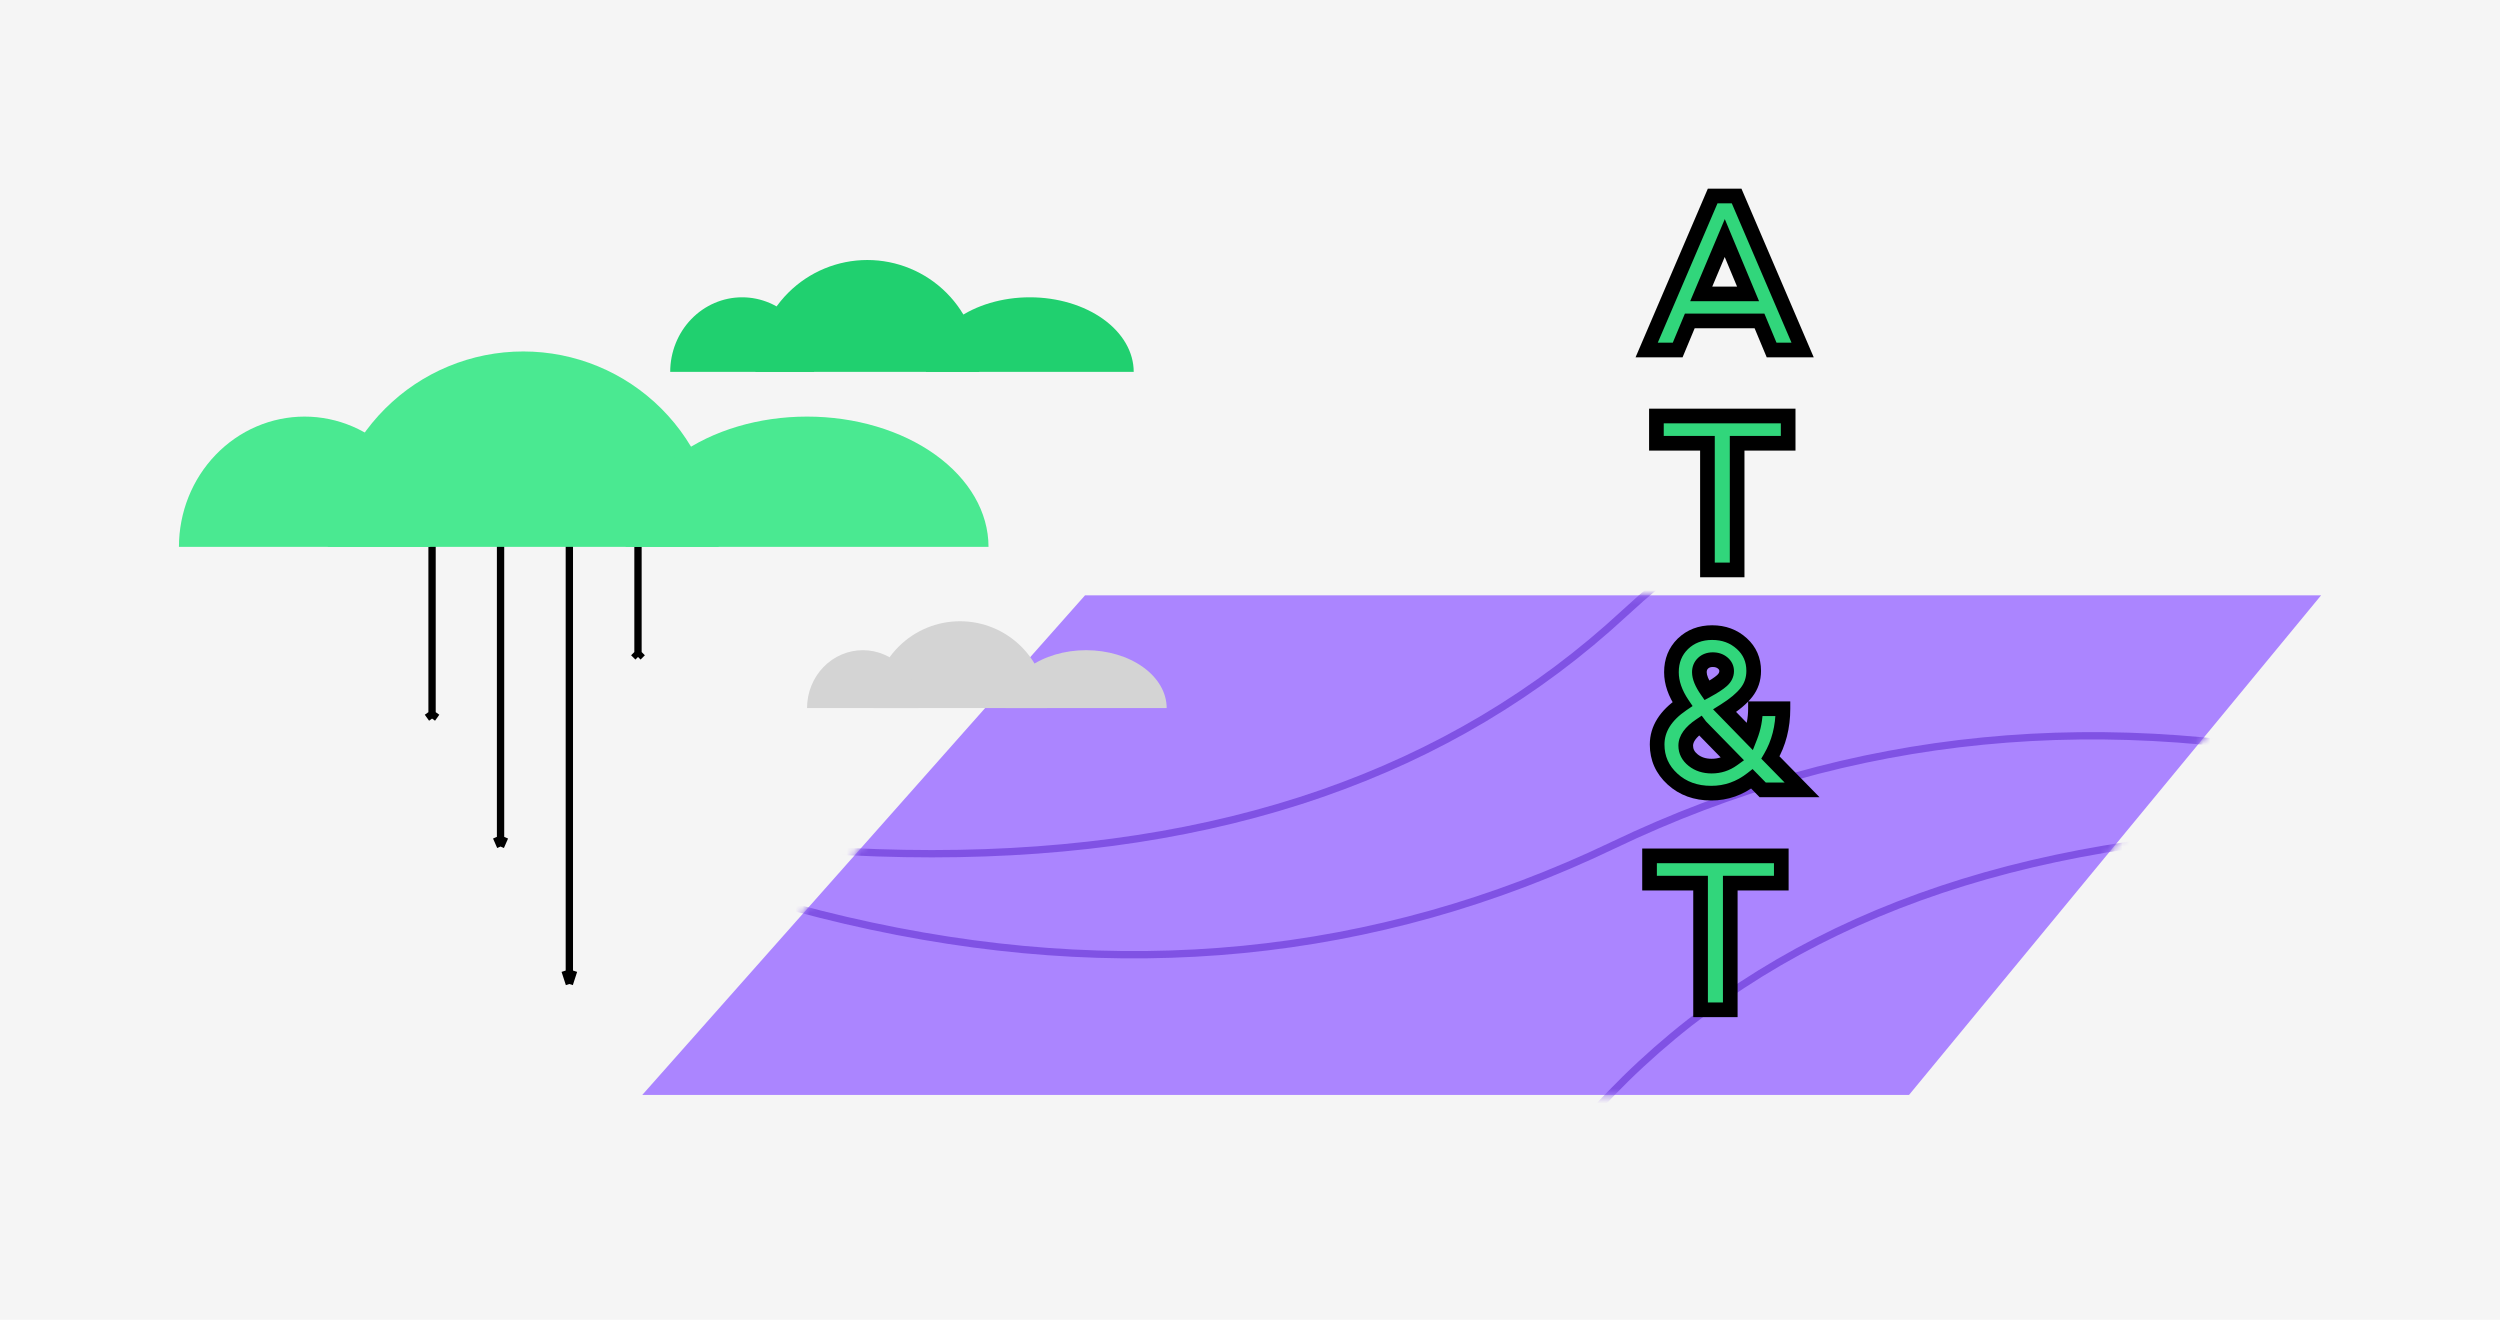 <svg width="341" height="180" viewBox="0 0 341 180" fill="none" xmlns="http://www.w3.org/2000/svg">
<rect width="341" height="180" fill="#F5F5F5"/>
<path d="M147.993 81.207L87.608 149.345H260.393L316.593 81.207H147.993Z" fill="#AB85FF"/>
<mask id="mask0" mask-type="alpha" maskUnits="userSpaceOnUse" x="87" y="81" width="230" height="69">
<path d="M147.993 81.207L87.608 149.345H260.393L316.593 81.207H147.993Z" fill="#AB85FF"/>
</mask>
<g mask="url(#mask0)">
<path d="M457.8 83.641C347.564 39.897 268.825 39.897 221.581 83.641C174.338 127.385 95.598 127.385 -14.637 83.641" stroke="#8052E4"/>
<path d="M443.99 167.415C359.483 101.614 284.824 84.24 220.013 115.293C155.203 146.345 80.544 128.971 -3.963 63.17" stroke="#8052E4"/>
<path d="M453.139 138.493C338.295 100.899 259.799 105.195 217.651 151.382C175.503 197.568 97.007 201.865 -17.837 164.271" stroke="#8052E4"/>
</g>
<path d="M68.275 68.276L68.275 115.469M68.275 115.469L67.71 114.176M68.275 115.469L68.84 114.176" stroke="black"/>
<path d="M77.659 68.276L77.659 134.217M77.659 134.217L77.074 132.411M77.659 134.217L78.244 132.411" stroke="black"/>
<path d="M58.932 68.276L58.932 98.014M58.932 98.014L58.347 97.2M58.932 98.014L59.517 97.2" stroke="black"/>
<path d="M87.022 68.276V89.61M87.022 89.61L86.437 89.026M87.022 89.61L87.607 89.026" stroke="black"/>
<path d="M142.783 96.578C142.783 93.438 141.536 90.426 139.315 88.206C137.095 85.985 134.083 84.738 130.943 84.738C127.803 84.738 124.792 85.985 122.571 88.206C120.351 90.426 119.103 93.438 119.103 96.578L130.943 96.578H142.783Z" fill="#D4D4D4"/>
<path d="M125.305 96.578C125.305 94.484 124.503 92.477 123.076 90.996C121.648 89.516 119.712 88.685 117.694 88.685C115.675 88.685 113.739 89.516 112.312 90.996C110.884 92.477 110.082 94.484 110.082 96.578L117.694 96.578H125.305Z" fill="#D4D4D4"/>
<path d="M159.134 96.578C159.134 94.484 157.976 92.477 155.914 90.996C153.852 89.516 151.055 88.685 148.14 88.685C145.224 88.685 142.427 89.516 140.365 90.996C138.304 92.477 137.145 94.484 137.145 96.578L148.14 96.578H159.134Z" fill="#D4D4D4"/>
<path d="M98.024 74.592C98.024 67.523 95.216 60.743 90.218 55.745C85.219 50.746 78.439 47.938 71.37 47.938C64.301 47.938 57.521 50.746 52.523 55.745C47.524 60.743 44.716 67.523 44.716 74.592L71.37 74.592H98.024Z" fill="#4AE991"/>
<path d="M58.677 74.592C58.677 69.88 56.872 65.36 53.658 62.027C50.445 58.695 46.087 56.823 41.542 56.823C36.998 56.823 32.639 58.695 29.426 62.027C26.212 65.36 24.407 69.88 24.407 74.592L41.542 74.592H58.677Z" fill="#4AE991"/>
<path d="M134.833 74.592C134.833 69.88 132.225 65.36 127.583 62.027C122.942 58.695 116.646 56.823 110.082 56.823C103.518 56.823 97.222 58.695 92.581 62.027C87.939 65.36 85.332 69.88 85.332 74.592L110.082 74.592H134.833Z" fill="#4AE991"/>
<path d="M133.564 50.726C133.564 46.678 131.956 42.797 129.094 39.935C126.232 37.073 122.351 35.465 118.303 35.465C114.256 35.465 110.375 37.073 107.513 39.935C104.651 42.797 103.043 46.678 103.043 50.726L118.303 50.726H133.564Z" fill="#20D06F"/>
<path d="M111.037 50.726C111.037 48.028 110.003 45.44 108.163 43.532C106.323 41.624 103.828 40.552 101.226 40.552C98.624 40.552 96.129 41.624 94.289 43.532C92.45 45.44 91.416 48.028 91.416 50.726L101.226 50.726H111.037Z" fill="#20D06F"/>
<path d="M154.638 50.726C154.638 48.028 153.145 45.44 150.488 43.532C147.83 41.624 144.226 40.552 140.468 40.552C136.709 40.552 133.105 41.624 130.448 43.532C127.79 45.44 126.297 48.028 126.297 50.726L140.468 50.726H154.638Z" fill="#20D06F"/>
<path d="M228.836 47.738H224.606L233.606 26.738H236.876L245.876 47.738H241.646L239.996 43.778H230.486L228.836 47.738ZM238.436 40.088L235.256 32.468L232.046 40.088H238.436ZM232.895 60.458H225.935V56.738H243.905V60.458H236.945V77.738H232.895V60.458ZM233.414 108.188C231.294 108.188 229.534 107.548 228.134 106.268C226.734 104.988 226.034 103.418 226.034 101.558C226.034 99.438 227.184 97.598 229.484 96.038C228.484 94.558 227.984 93.108 227.984 91.688C227.984 90.128 228.504 88.838 229.544 87.818C230.604 86.798 231.934 86.288 233.534 86.288C235.134 86.288 236.484 86.788 237.584 87.788C238.664 88.768 239.204 90.008 239.204 91.508C239.204 92.628 238.874 93.608 238.214 94.448C237.574 95.268 236.584 96.098 235.244 96.938L238.724 100.508C239.204 99.288 239.444 98.008 239.444 96.668H243.194C243.194 99.168 242.624 101.388 241.484 103.328L245.804 107.738H240.434L238.964 106.238C237.304 107.538 235.454 108.188 233.414 108.188ZM236.354 103.568L232.394 99.518C232.114 99.238 231.944 99.058 231.884 98.978C230.584 99.858 229.934 100.768 229.934 101.708C229.934 102.488 230.274 103.148 230.954 103.688C231.634 104.228 232.474 104.498 233.474 104.498C234.534 104.498 235.494 104.188 236.354 103.568ZM232.814 94.178C233.774 93.658 234.464 93.208 234.884 92.828C235.304 92.448 235.514 92.018 235.514 91.538C235.514 91.098 235.334 90.728 234.974 90.428C234.614 90.128 234.164 89.978 233.624 89.978C233.084 89.978 232.644 90.138 232.304 90.458C231.964 90.778 231.794 91.188 231.794 91.688C231.794 92.368 232.134 93.198 232.814 94.178ZM231.958 120.458H224.998V116.738H242.968V120.458H236.008V137.738H231.958V120.458Z" fill="#31D67B"/>
<path d="M228.836 47.738V48.738H229.503L229.759 48.122L228.836 47.738ZM224.606 47.738L223.687 47.344L223.09 48.738H224.606V47.738ZM233.606 26.738V25.738H232.947L232.687 26.344L233.606 26.738ZM236.876 26.738L237.795 26.344L237.536 25.738H236.876V26.738ZM245.876 47.738V48.738H247.393L246.795 47.344L245.876 47.738ZM241.646 47.738L240.723 48.122L240.98 48.738H241.646V47.738ZM239.996 43.778L240.919 43.393L240.663 42.778H239.996V43.778ZM230.486 43.778V42.778H229.82L229.563 43.393L230.486 43.778ZM238.436 40.088V41.088H239.937L239.359 39.703L238.436 40.088ZM235.256 32.468L236.179 32.083L235.261 29.882L234.335 32.08L235.256 32.468ZM232.046 40.088L231.125 39.7L230.54 41.088H232.046V40.088ZM228.836 46.738H224.606V48.738H228.836V46.738ZM225.525 48.132L234.525 27.132L232.687 26.344L223.687 47.344L225.525 48.132ZM233.606 27.738H236.876V25.738H233.606V27.738ZM235.957 27.132L244.957 48.132L246.795 47.344L237.795 26.344L235.957 27.132ZM245.876 46.738H241.646V48.738H245.876V46.738ZM242.569 47.353L240.919 43.393L239.073 44.162L240.723 48.122L242.569 47.353ZM239.996 42.778H230.486V44.778H239.996V42.778ZM229.563 43.393L227.913 47.353L229.759 48.122L231.409 44.162L229.563 43.393ZM239.359 39.703L236.179 32.083L234.333 32.853L237.513 40.473L239.359 39.703ZM234.335 32.08L231.125 39.7L232.968 40.476L236.178 32.856L234.335 32.08ZM232.046 41.088H238.436V39.088H232.046V41.088ZM232.895 60.458H233.895V59.458H232.895V60.458ZM225.935 60.458H224.935V61.458H225.935V60.458ZM225.935 56.738V55.738H224.935V56.738H225.935ZM243.905 56.738H244.905V55.738H243.905V56.738ZM243.905 60.458V61.458H244.905V60.458H243.905ZM236.945 60.458V59.458H235.945V60.458H236.945ZM236.945 77.738V78.738H237.945V77.738H236.945ZM232.895 77.738H231.895V78.738H232.895V77.738ZM232.895 59.458H225.935V61.458H232.895V59.458ZM226.935 60.458V56.738H224.935V60.458H226.935ZM225.935 57.738H243.905V55.738H225.935V57.738ZM242.905 56.738V60.458H244.905V56.738H242.905ZM243.905 59.458H236.945V61.458H243.905V59.458ZM235.945 60.458V77.738H237.945V60.458H235.945ZM236.945 76.738H232.895V78.738H236.945V76.738ZM233.895 77.738V60.458H231.895V77.738H233.895ZM228.134 106.268L228.808 105.53L228.134 106.268ZM229.484 96.038L230.045 96.865L230.871 96.305L230.312 95.478L229.484 96.038ZM229.544 87.818L228.85 87.097L228.843 87.104L229.544 87.818ZM237.584 87.788L236.911 88.528L236.912 88.528L237.584 87.788ZM238.214 94.448L237.427 93.83L237.425 93.832L238.214 94.448ZM235.244 96.938L234.712 96.091L233.663 96.749L234.527 97.636L235.244 96.938ZM238.724 100.508L238.007 101.206L239.088 102.314L239.654 100.874L238.724 100.508ZM239.444 96.668V95.668H238.444V96.668H239.444ZM243.194 96.668H244.194V95.668H243.194V96.668ZM241.484 103.328L240.621 102.821L240.234 103.481L240.769 104.028L241.484 103.328ZM245.804 107.738V108.738H248.183L246.518 107.038L245.804 107.738ZM240.434 107.738L239.719 108.438L240.013 108.738H240.434V107.738ZM238.964 106.238L239.678 105.538L239.051 104.899L238.347 105.45L238.964 106.238ZM236.354 103.568L236.938 104.379L237.881 103.699L237.069 102.869L236.354 103.568ZM232.394 99.518L233.109 98.819L233.101 98.811L232.394 99.518ZM231.884 98.978L232.684 98.378L232.112 97.616L231.323 98.15L231.884 98.978ZM230.954 103.688L230.332 104.471L230.954 103.688ZM232.814 94.178L231.992 94.748L232.502 95.484L233.29 95.057L232.814 94.178ZM234.884 92.828L235.554 93.569L234.884 92.828ZM232.304 90.458L231.618 89.73H231.618L232.304 90.458ZM233.414 107.188C231.512 107.188 230.002 106.621 228.808 105.53L227.459 107.006C229.065 108.475 231.075 109.188 233.414 109.188V107.188ZM228.808 105.53C227.611 104.435 227.034 103.131 227.034 101.558H225.034C225.034 103.705 225.856 105.541 227.459 107.006L228.808 105.53ZM227.034 101.558C227.034 99.87 227.924 98.304 230.045 96.865L228.922 95.21C226.443 96.892 225.034 99.006 225.034 101.558H227.034ZM230.312 95.478C229.395 94.121 228.984 92.862 228.984 91.688H226.984C226.984 93.353 227.572 94.995 228.655 96.598L230.312 95.478ZM228.984 91.688C228.984 90.375 229.41 89.349 230.244 88.532L228.843 87.104C227.597 88.326 226.984 89.88 226.984 91.688H228.984ZM230.237 88.538C231.093 87.714 232.167 87.288 233.534 87.288V85.288C231.7 85.288 230.114 85.881 228.85 87.097L230.237 88.538ZM233.534 87.288C234.905 87.288 236.01 87.709 236.911 88.528L238.256 87.048C236.957 85.867 235.362 85.288 233.534 85.288V87.288ZM236.912 88.528C237.776 89.313 238.204 90.281 238.204 91.508H240.204C240.204 89.735 239.551 88.223 238.256 87.047L236.912 88.528ZM238.204 91.508C238.204 92.415 237.942 93.175 237.427 93.83L239 95.066C239.805 94.04 240.204 92.84 240.204 91.508H238.204ZM237.425 93.832C236.884 94.526 236 95.284 234.712 96.091L235.775 97.785C237.167 96.912 238.263 96.01 239.002 95.063L237.425 93.832ZM234.527 97.636L238.007 101.206L239.44 99.81L235.96 96.24L234.527 97.636ZM239.654 100.874C240.181 99.535 240.444 98.13 240.444 96.668H238.444C238.444 97.885 238.226 99.041 237.793 100.142L239.654 100.874ZM239.444 97.668H243.194V95.668H239.444V97.668ZM242.194 96.668C242.194 99.01 241.661 101.051 240.621 102.821L242.346 103.834C243.586 101.724 244.194 99.326 244.194 96.668H242.194ZM240.769 104.028L245.089 108.438L246.518 107.038L242.198 102.628L240.769 104.028ZM245.804 106.738H240.434V108.738H245.804V106.738ZM241.148 107.038L239.678 105.538L238.249 106.938L239.719 108.438L241.148 107.038ZM238.347 105.45C236.857 106.618 235.222 107.188 233.414 107.188V109.188C235.685 109.188 237.751 108.458 239.58 107.025L238.347 105.45ZM237.069 102.869L233.109 98.819L231.679 100.217L235.639 104.267L237.069 102.869ZM233.101 98.811C232.964 98.674 232.859 98.566 232.783 98.486C232.697 98.395 232.676 98.367 232.684 98.378L231.084 99.578C231.196 99.727 231.425 99.963 231.686 100.225L233.101 98.811ZM231.323 98.15C229.934 99.09 228.934 100.262 228.934 101.708H230.934C230.934 101.274 231.233 100.626 232.444 99.806L231.323 98.15ZM228.934 101.708C228.934 102.83 229.444 103.766 230.332 104.471L231.575 102.905C231.104 102.53 230.934 102.145 230.934 101.708H228.934ZM230.332 104.471C231.215 105.172 232.284 105.498 233.474 105.498V103.498C232.663 103.498 232.052 103.283 231.575 102.905L230.332 104.471ZM233.474 105.498C234.744 105.498 235.908 105.122 236.938 104.379L235.769 102.757C235.079 103.254 234.324 103.498 233.474 103.498V105.498ZM233.29 95.057C234.268 94.527 235.043 94.032 235.554 93.569L234.213 92.086C233.884 92.384 233.279 92.788 232.337 93.299L233.29 95.057ZM235.554 93.569C236.143 93.037 236.514 92.352 236.514 91.538H234.514C234.514 91.684 234.464 91.859 234.213 92.086L235.554 93.569ZM236.514 91.538C236.514 90.78 236.185 90.135 235.614 89.66L234.333 91.196C234.482 91.32 234.514 91.416 234.514 91.538H236.514ZM235.614 89.66C235.047 89.187 234.36 88.978 233.624 88.978V90.978C233.967 90.978 234.18 91.068 234.333 91.196L235.614 89.66ZM233.624 88.978C232.872 88.978 232.173 89.208 231.618 89.73L232.989 91.186C233.114 91.068 233.296 90.978 233.624 90.978V88.978ZM231.618 89.73C231.062 90.253 230.794 90.934 230.794 91.688H232.794C232.794 91.442 232.865 91.303 232.989 91.186L231.618 89.73ZM230.794 91.688C230.794 92.674 231.273 93.712 231.992 94.748L233.635 93.608C232.994 92.684 232.794 92.061 232.794 91.688H230.794ZM231.958 120.458H232.958V119.458H231.958V120.458ZM224.998 120.458H223.998V121.458H224.998V120.458ZM224.998 116.738V115.738H223.998V116.738H224.998ZM242.968 116.738H243.968V115.738H242.968V116.738ZM242.968 120.458V121.458H243.968V120.458H242.968ZM236.008 120.458V119.458H235.008V120.458H236.008ZM236.008 137.738V138.738H237.008V137.738H236.008ZM231.958 137.738H230.958V138.738H231.958V137.738ZM231.958 119.458H224.998V121.458H231.958V119.458ZM225.998 120.458V116.738H223.998V120.458H225.998ZM224.998 117.738H242.968V115.738H224.998V117.738ZM241.968 116.738V120.458H243.968V116.738H241.968ZM242.968 119.458H236.008V121.458H242.968V119.458ZM235.008 120.458V137.738H237.008V120.458H235.008ZM236.008 136.738H231.958V138.738H236.008V136.738ZM232.958 137.738V120.458H230.958V137.738H232.958Z" fill="black"/>
</svg>
